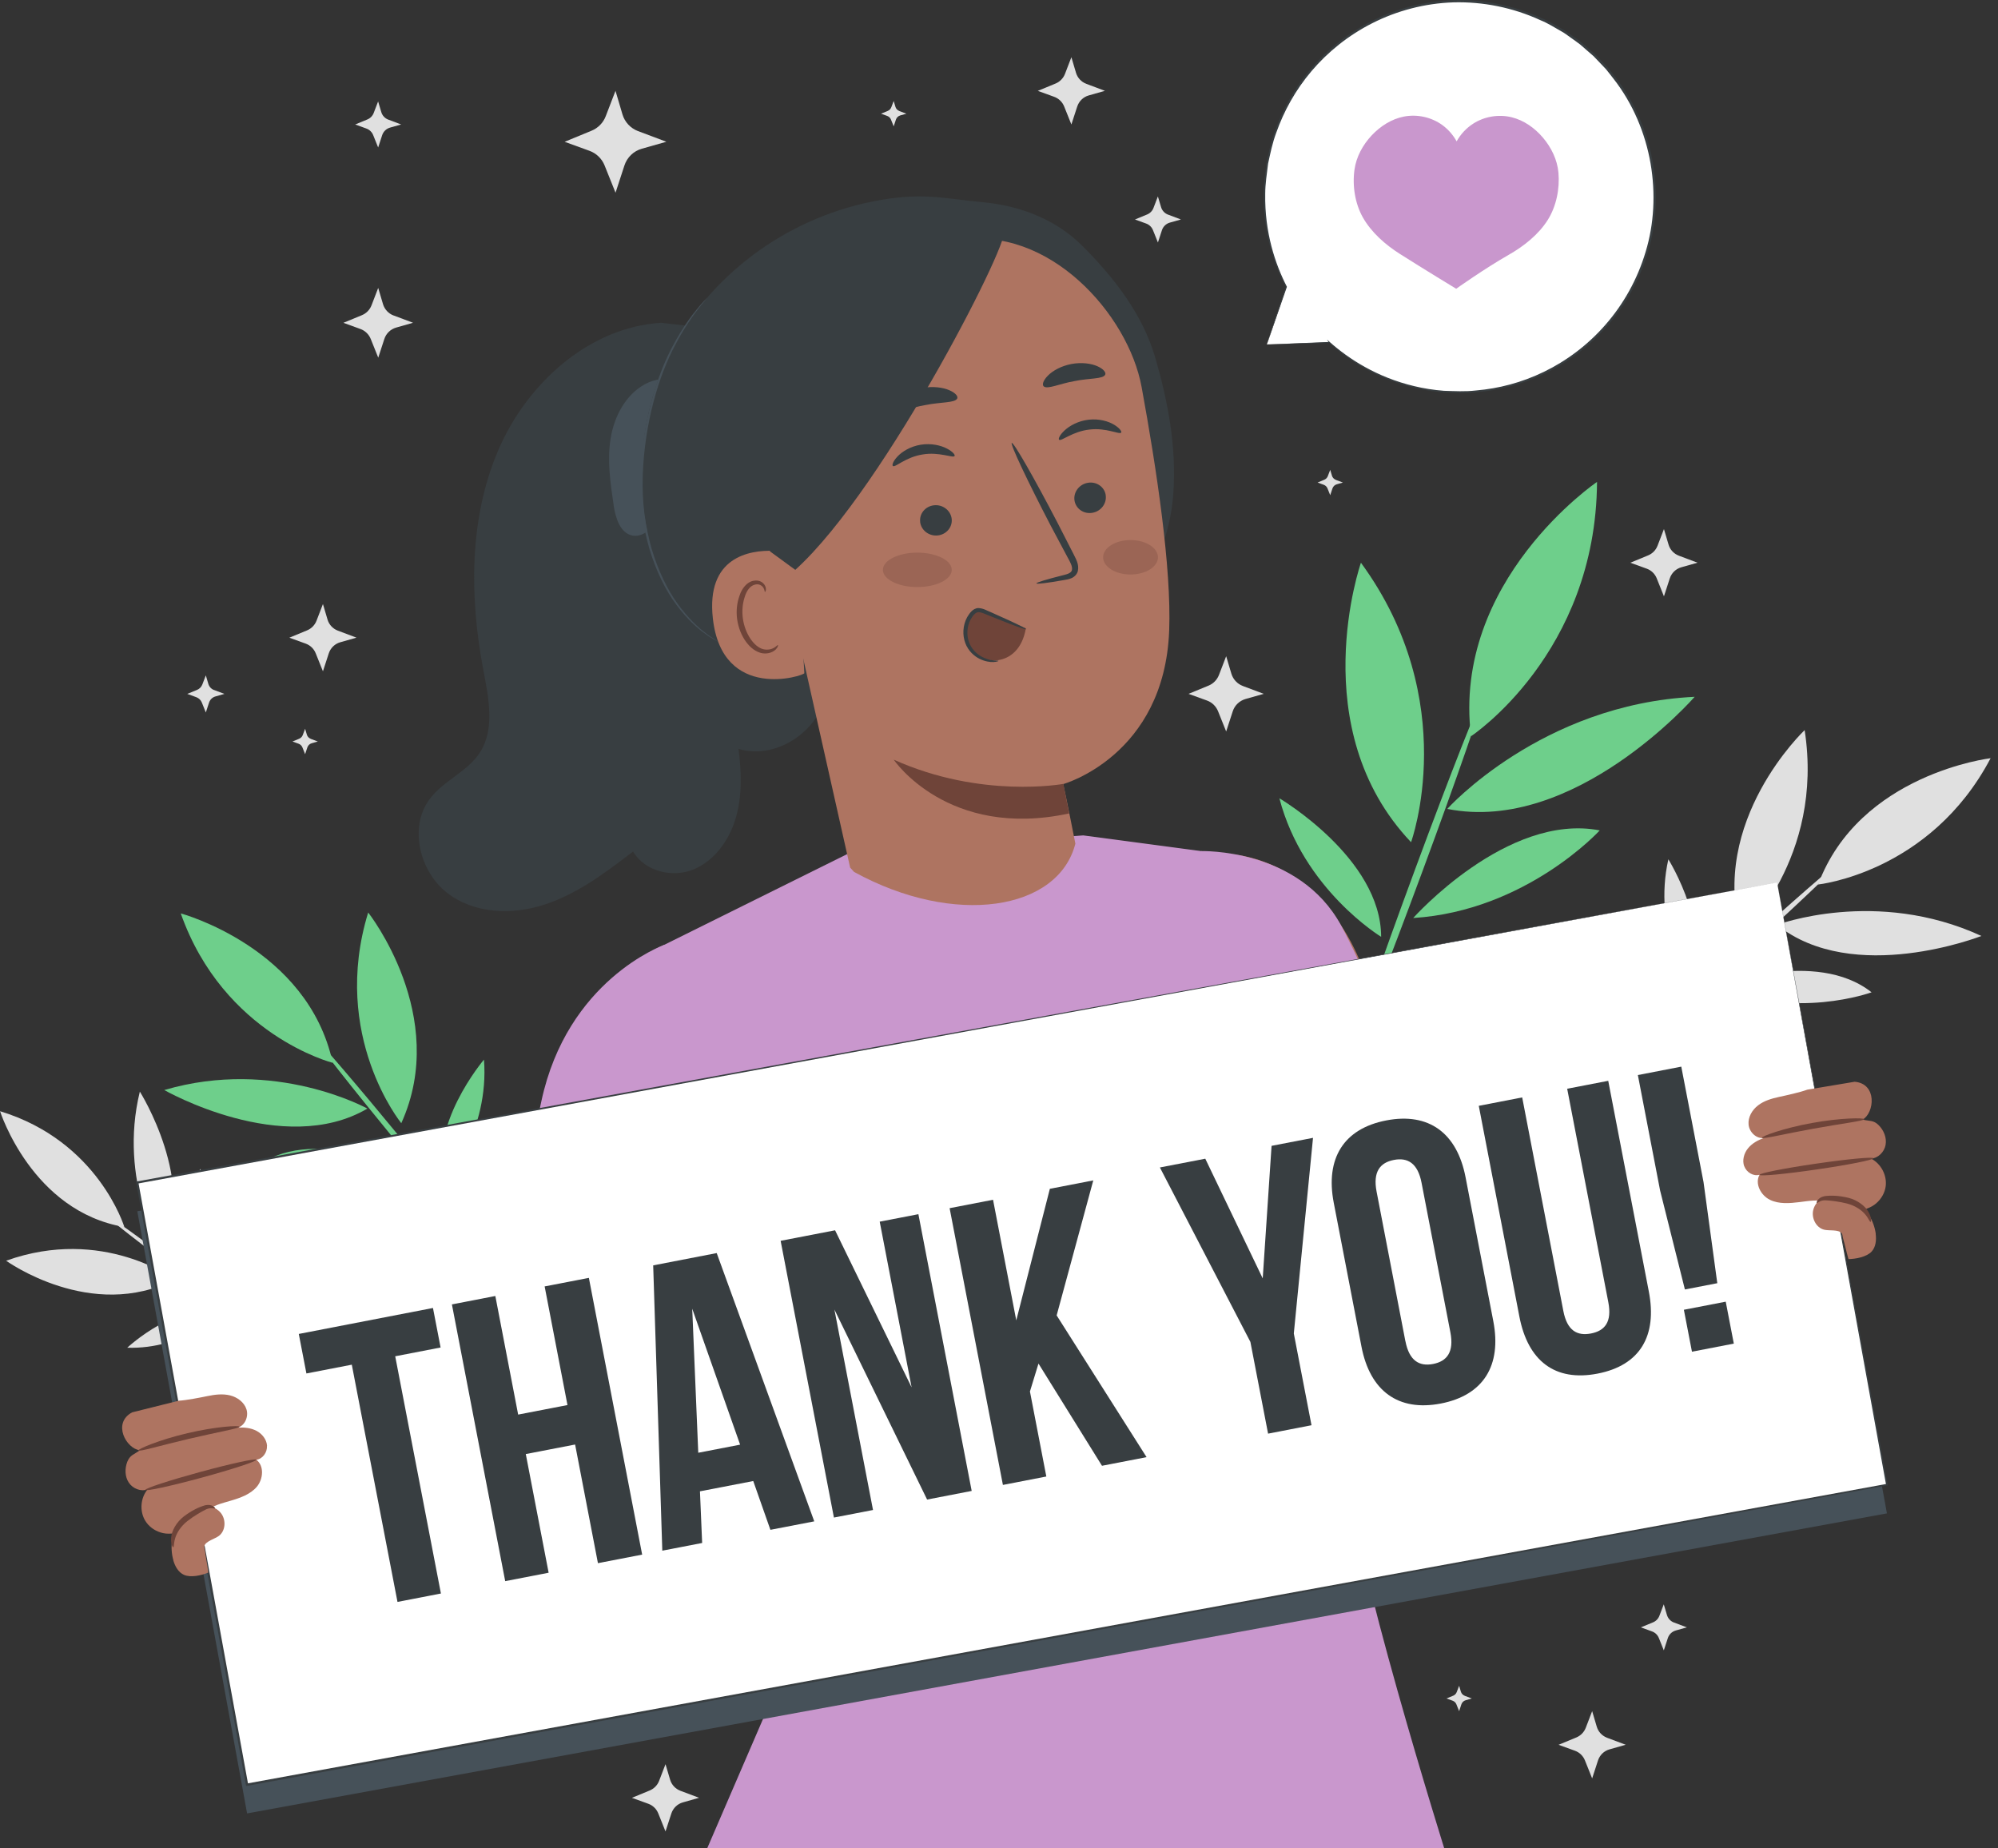 <svg width="240" height="222" viewBox="0 0 240 222" fill="none" xmlns="http://www.w3.org/2000/svg">
<rect x="0" y="0" width="240" height="222" fill="#333333" stroke="none"/>
<g id="Group 2610760">
<g id="Background_Complete">
<path id="Vector" d="M40.572 75.74L42.821 76.584L40.873 77.138C40.224 77.321 39.709 77.82 39.494 78.466L38.791 80.626L37.922 78.46C37.707 77.923 37.272 77.503 36.73 77.305L34.756 76.59L36.891 75.708C37.407 75.493 37.814 75.079 38.018 74.558L38.791 72.548L39.344 74.413C39.526 75.026 39.982 75.515 40.578 75.74H40.572Z" fill="#E0E0E0"/>
<path id="Vector_2" d="M149.284 82.388L151.8 83.334L149.616 83.952C148.887 84.162 148.307 84.715 148.076 85.436L147.288 87.854L146.316 85.43C146.075 84.828 145.592 84.355 144.98 84.135L142.77 83.334L145.163 82.35C145.742 82.114 146.198 81.646 146.424 81.06L147.288 78.814L147.91 80.904C148.114 81.587 148.624 82.141 149.289 82.388H149.284Z" fill="#E0E0E0"/>
<path id="Vector_3" d="M140.319 25.78L141.853 26.361L140.517 26.737C140.072 26.866 139.718 27.204 139.573 27.645L139.09 29.123L138.494 27.64C138.35 27.274 138.049 26.984 137.679 26.85L136.332 26.361L137.792 25.759C138.146 25.613 138.425 25.329 138.559 24.969L139.085 23.593L139.466 24.872C139.589 25.291 139.9 25.624 140.308 25.78H140.319Z" fill="#E0E0E0"/>
<path id="Vector_4" d="M46.653 14.37L48.187 14.95L46.851 15.326C46.406 15.455 46.052 15.794 45.907 16.235L45.424 17.713L44.828 16.229C44.684 15.864 44.383 15.574 44.013 15.439L42.666 14.95L44.126 14.348C44.48 14.203 44.759 13.918 44.893 13.558L45.419 12.182L45.8 13.461C45.923 13.881 46.234 14.214 46.642 14.37H46.653Z" fill="#E0E0E0"/>
<path id="Vector_5" d="M76.642 15.745L80.044 17.025L77.093 17.863C76.106 18.142 75.328 18.895 75.006 19.873L73.938 23.146L72.623 19.868C72.296 19.056 71.641 18.417 70.815 18.116L67.826 17.03L71.062 15.697C71.845 15.374 72.462 14.746 72.763 13.95L73.933 10.908L74.769 13.735C75.043 14.66 75.735 15.401 76.637 15.745H76.642Z" fill="#E0E0E0"/>
<path id="Vector_6" d="M130.477 10.065L132.725 10.909L130.777 11.462C130.128 11.645 129.613 12.145 129.398 12.79L128.695 14.95L127.826 12.784C127.611 12.247 127.177 11.828 126.635 11.629L124.66 10.914L126.796 10.033C127.311 9.818 127.719 9.404 127.923 8.882L128.695 6.872L129.248 8.737C129.43 9.35 129.886 9.839 130.482 10.065H130.477Z" fill="#E0E0E0"/>
<path id="Vector_7" d="M201.654 66.737L203.903 67.581L201.955 68.134C201.306 68.317 200.791 68.817 200.576 69.462L199.873 71.623L199.004 69.456C198.789 68.919 198.354 68.5 197.813 68.301L195.838 67.586L197.973 66.704C198.489 66.49 198.896 66.076 199.1 65.554L199.873 63.544L200.426 65.409C200.608 66.022 201.064 66.511 201.66 66.737H201.654Z" fill="#E0E0E0"/>
<path id="Vector_8" d="M37.327 88.741L38.175 89.058L37.44 89.268C37.193 89.338 37 89.526 36.92 89.768L36.651 90.579L36.324 89.762C36.243 89.558 36.077 89.402 35.873 89.327L35.133 89.058L35.938 88.725C36.131 88.644 36.286 88.489 36.362 88.29L36.651 87.532L36.861 88.236C36.93 88.467 37.102 88.65 37.327 88.736V88.741Z" fill="#E0E0E0"/>
<path id="Vector_9" d="M108.027 13.338L108.874 13.655L108.139 13.864C107.893 13.934 107.699 14.123 107.619 14.364L107.351 15.176L107.023 14.359C106.943 14.155 106.776 13.999 106.573 13.924L105.832 13.655L106.637 13.322C106.83 13.241 106.986 13.085 107.061 12.886L107.351 12.128L107.56 12.832C107.63 13.064 107.801 13.246 108.027 13.332V13.338Z" fill="#E0E0E0"/>
<path id="Vector_10" d="M201.086 194.873L202.621 195.453L201.285 195.829C200.84 195.958 200.485 196.297 200.341 196.738L199.858 198.216L199.262 196.732C199.117 196.367 198.817 196.077 198.446 195.942L197.1 195.453L198.559 194.851C198.913 194.706 199.192 194.421 199.326 194.061L199.852 192.685L200.233 193.964C200.357 194.384 200.668 194.717 201.076 194.873H201.086Z" fill="#E0E0E0"/>
<path id="Vector_11" d="M193.031 208.708L195.28 209.552L193.332 210.106C192.683 210.288 192.167 210.788 191.953 211.433L191.25 213.594L190.381 211.428C190.166 210.89 189.731 210.471 189.189 210.272L187.215 209.557L189.35 208.676C189.866 208.461 190.273 208.047 190.477 207.526L191.25 205.515L191.803 207.381C191.985 207.993 192.441 208.482 193.037 208.708H193.031Z" fill="#E0E0E0"/>
<path id="Vector_12" d="M81.723 215.077L83.971 215.921L82.023 216.475C81.374 216.657 80.859 217.157 80.644 217.802L79.941 219.963L79.072 217.797C78.857 217.259 78.423 216.84 77.881 216.641L75.906 215.926L78.042 215.045C78.557 214.83 78.965 214.416 79.169 213.895L79.941 211.885L80.494 213.75C80.677 214.362 81.132 214.852 81.728 215.077H81.723Z" fill="#E0E0E0"/>
<path id="Vector_13" d="M175.947 203.677L176.794 203.994L176.059 204.204C175.812 204.274 175.619 204.462 175.539 204.704L175.27 205.516L174.943 204.699C174.863 204.494 174.696 204.338 174.492 204.263L173.752 203.994L174.557 203.661C174.75 203.581 174.906 203.425 174.981 203.226L175.27 202.468L175.48 203.172C175.549 203.403 175.721 203.586 175.947 203.672V203.677Z" fill="#E0E0E0"/>
<path id="Vector_14" d="M160.462 57.638L161.31 57.955L160.575 58.164C160.328 58.234 160.135 58.422 160.054 58.664L159.786 59.476L159.459 58.659C159.378 58.455 159.212 58.299 159.008 58.224L158.268 57.955L159.072 57.621C159.266 57.541 159.421 57.385 159.496 57.186L159.786 56.428L159.995 57.132C160.065 57.364 160.237 57.546 160.462 57.632V57.638Z" fill="#E0E0E0"/>
<path id="Vector_15" d="M47.286 37.89L49.615 38.766L47.592 39.341C46.916 39.535 46.38 40.05 46.165 40.717L45.435 42.958L44.534 40.712C44.309 40.153 43.858 39.717 43.294 39.513L41.25 38.771L43.466 37.858C44.003 37.637 44.427 37.202 44.63 36.664L45.43 34.579L46.004 36.519C46.192 37.153 46.664 37.664 47.281 37.895L47.286 37.89Z" fill="#E0E0E0"/>
<path id="Vector_16" d="M25.716 82.872L26.955 83.34L25.877 83.646C25.517 83.748 25.233 84.022 25.115 84.377L24.723 85.57L24.245 84.377C24.127 84.081 23.886 83.85 23.585 83.737L22.496 83.34L23.677 82.856C23.961 82.738 24.186 82.507 24.299 82.222L24.723 81.115L25.029 82.147C25.131 82.485 25.383 82.754 25.71 82.877L25.716 82.872Z" fill="#E0E0E0"/>
<path id="Vector_17" d="M238.007 112.413C225.365 106.587 213.453 111.08 213.453 111.08C222.645 118.449 238.007 112.413 238.007 112.413Z" fill="#E0E0E0"/>
<path id="Vector_18" d="M200.404 103.206C198.515 111.548 202.808 118.589 202.808 118.589C206.081 112.262 200.404 103.206 200.404 103.206Z" fill="#E0E0E0"/>
<path id="Vector_19" d="M206.172 118.422C215.557 122.571 224.813 119.18 224.813 119.18C218.116 113.87 206.172 118.422 206.172 118.422Z" fill="#E0E0E0"/>
<path id="Vector_20" d="M220.928 103.619C220.799 103.479 215.203 108.359 208.426 114.519C201.649 120.684 196.256 125.79 196.385 125.93C196.514 126.069 202.11 121.189 208.887 115.03C215.664 108.87 221.057 103.759 220.928 103.619Z" fill="#E0E0E0"/>
<path id="Vector_21" d="M239.113 91.064C239.113 91.064 223.349 92.918 218.391 106.232C218.391 106.232 231.864 104.835 239.113 91.064Z" fill="#E0E0E0"/>
<path id="Vector_22" d="M216.774 87.689C216.774 87.689 205.222 98.594 209.16 112.241C209.16 112.241 219.146 103.072 216.774 87.689Z" fill="#E0E0E0"/>
<path id="Vector_23" d="M16.798 131.106C14.163 141.856 19.454 150.488 19.454 150.488C23.806 142.2 16.798 131.106 16.798 131.106Z" fill="#E0E0E0"/>
<path id="Vector_24" d="M15.285 161.867C22.062 162.087 26.897 157.675 26.897 157.675C21.477 156.068 15.285 161.867 15.285 161.867Z" fill="#E0E0E0"/>
<path id="Vector_25" d="M26.263 155.073C28.082 147.118 24.047 140.394 24.047 140.394C20.918 146.425 26.263 155.073 26.263 155.073Z" fill="#E0E0E0"/>
<path id="Vector_26" d="M12.521 145.774C12.43 145.897 17.071 149.536 22.888 153.901C28.704 158.27 33.496 161.71 33.582 161.587C33.673 161.463 29.031 157.83 23.215 153.46C17.398 149.095 12.612 145.65 12.521 145.774Z" fill="#E0E0E0"/>
<path id="Vector_27" d="M0.008 133.461C0.008 133.461 3.823 145.495 14.935 147.365C14.935 147.365 11.818 137.051 0.008 133.461Z" fill="#E0E0E0"/>
<path id="Vector_28" d="M0.738 151.418C0.738 151.418 10.966 158.803 20.994 153.67C20.994 153.67 12.355 147.247 0.738 151.418Z" fill="#E0E0E0"/>
</g>
<g id="Plants">
<path id="Vector_29" d="M203.565 83.69C185.128 84.571 173.844 97.154 173.844 97.154C189.163 100.196 203.565 83.69 203.565 83.69Z" fill="#6ECF8B"/>
<path id="Vector_30" d="M153.68 95.879C156.55 106.855 165.903 112.515 165.903 112.515C165.898 103.06 153.68 95.879 153.68 95.879Z" fill="#6ECF8B"/>
<path id="Vector_31" d="M169.754 110.257C183.335 109.397 192.161 99.734 192.161 99.734C181.038 97.578 169.754 110.257 169.754 110.257Z" fill="#6ECF8B"/>
<path id="Vector_32" d="M178.093 83.796C177.857 83.71 174.246 92.88 170.028 104.285C165.811 115.691 162.581 125.005 162.817 125.091C163.053 125.177 166.664 116.008 170.882 104.602C175.099 93.202 178.329 83.882 178.088 83.796H178.093Z" fill="#6ECF8B"/>
<path id="Vector_33" d="M191.835 57.879C191.835 57.879 174.407 69.72 176.698 88.425C176.698 88.425 191.706 78.53 191.835 57.879Z" fill="#6ECF8B"/>
<path id="Vector_34" d="M163.476 67.586C163.476 67.586 156.528 87.5 169.497 101.152C169.497 101.152 175.657 84.243 163.476 67.586Z" fill="#6ECF8B"/>
<path id="Vector_35" d="M19.732 130.919C33.034 126.995 44.136 133.144 44.136 133.144C34.011 139.083 19.732 130.919 19.732 130.919Z" fill="#6ECF8B"/>
<path id="Vector_36" d="M58.135 127.263C58.795 135.761 53.552 142.087 53.552 142.087C51.234 135.374 58.135 127.263 58.135 127.263Z" fill="#6ECF8B"/>
<path id="Vector_37" d="M50.264 141.431C40.412 144.167 31.773 139.485 31.773 139.485C39.141 135.212 50.264 141.431 50.264 141.431Z" fill="#6ECF8B"/>
<path id="Vector_38" d="M37.841 124.71C37.986 124.592 42.805 130.209 48.605 137.26C54.406 144.318 58.983 150.128 58.838 150.251C58.693 150.37 53.874 144.753 48.074 137.696C42.279 130.644 37.696 124.828 37.841 124.705V124.71Z" fill="#6ECF8B"/>
<path id="Vector_39" d="M21.713 109.704C21.713 109.704 36.989 113.81 39.967 127.65C39.967 127.65 26.88 124.329 21.713 109.704Z" fill="#6ECF8B"/>
<path id="Vector_40" d="M44.227 109.596C44.227 109.596 54.052 122.018 48.203 134.901C48.203 134.901 39.672 124.42 44.227 109.596Z" fill="#6ECF8B"/>
</g>
<g id="Speech_Bubble">
<path id="Vector_41" d="M152.173 41.374L154.523 34.451C152.586 30.726 151.62 26.431 151.942 21.933C152.87 8.996 164.095 -0.738 177.011 0.192C189.926 1.121 199.644 12.366 198.716 25.303C197.787 38.24 186.562 47.974 173.647 47.044C168.254 46.657 163.419 44.464 159.685 41.105V41.116L152.173 41.368V41.374Z" fill="white"/>
<path id="Vector_42" d="M152.172 41.373C152.172 41.373 152.327 41.373 152.644 41.368C152.971 41.357 153.449 41.347 154.071 41.336C155.354 41.304 157.237 41.25 159.689 41.185H159.797L159.738 41.094V41.083L159.641 41.158C161.879 43.179 165.259 45.448 169.836 46.555C170.974 46.834 172.181 47.028 173.436 47.13C174.697 47.168 176.007 47.259 177.348 47.103C180.031 46.883 182.853 46.179 185.563 44.867C188.273 43.561 190.865 41.653 193.027 39.181C195.195 36.719 196.928 33.688 197.937 30.312C198.967 26.942 199.171 23.223 198.543 19.562C197.91 15.908 196.413 12.296 194.025 9.248C193.725 8.866 193.429 8.479 193.124 8.109C192.791 7.759 192.458 7.41 192.126 7.06L191.627 6.539L191.085 6.066C190.725 5.754 190.36 5.437 190.001 5.126C189.63 4.825 189.228 4.567 188.847 4.287C188.455 4.018 188.09 3.717 187.667 3.497C186.846 3.035 186.051 2.524 185.182 2.18C181.791 0.621 178.126 -0.088 174.595 0.009C171.059 0.132 167.679 1.051 164.738 2.546C161.793 4.034 159.292 6.082 157.35 8.393C155.397 10.705 154.007 13.274 153.116 15.822C152.639 17.09 152.386 18.38 152.118 19.616C151.973 20.874 151.78 22.083 151.785 23.26C151.721 27.979 153.068 31.828 154.463 34.478V34.429C153.706 36.687 153.132 38.428 152.741 39.611C152.553 40.186 152.408 40.626 152.306 40.933C152.209 41.228 152.166 41.373 152.166 41.373C152.166 41.373 152.225 41.218 152.333 40.917C152.44 40.61 152.596 40.169 152.8 39.589C153.207 38.423 153.803 36.703 154.576 34.472L154.586 34.451L154.576 34.429C153.207 31.779 151.898 27.953 151.979 23.271C151.979 22.105 152.172 20.906 152.322 19.659C152.59 18.434 152.842 17.154 153.32 15.897C154.211 13.371 155.595 10.834 157.532 8.549C159.464 6.27 161.943 4.249 164.857 2.777C167.765 1.304 171.108 0.396 174.601 0.283C178.094 0.191 181.716 0.89 185.064 2.438C185.923 2.782 186.706 3.287 187.516 3.744C187.929 3.959 188.294 4.26 188.681 4.524C189.056 4.803 189.453 5.056 189.818 5.351C190.172 5.658 190.532 5.969 190.886 6.281L191.423 6.749L191.916 7.265C192.244 7.609 192.571 7.953 192.904 8.302C193.209 8.673 193.499 9.055 193.794 9.431C196.155 12.441 197.636 16.01 198.264 19.622C198.886 23.233 198.688 26.915 197.674 30.242C196.681 33.58 194.975 36.579 192.834 39.019C190.698 41.465 188.133 43.362 185.456 44.657C182.773 45.964 179.983 46.668 177.327 46.893C175.996 47.055 174.697 46.969 173.453 46.936C172.208 46.84 171.011 46.652 169.879 46.377C165.334 45.297 161.959 43.061 159.721 41.072L159.394 40.782L159.63 41.153V41.164L159.684 41.072C157.253 41.169 155.381 41.245 154.109 41.298C153.476 41.325 152.998 41.347 152.665 41.363C152.338 41.379 152.166 41.39 152.166 41.39L152.172 41.373Z" fill="#383E41"/>
<path id="Vector_43" d="M187.2 20.734C187.06 19.181 186.347 17.719 185.338 16.531C184.351 15.37 183.047 14.44 181.566 14.08C179.994 13.698 178.266 13.994 176.914 14.881C176.109 15.408 175.438 16.139 174.971 16.977C174.547 16.209 173.962 15.537 173.254 15.021C171.945 14.069 170.233 13.693 168.645 13.999C167.148 14.29 165.806 15.155 164.76 16.268C163.698 17.402 162.914 18.837 162.7 20.379C162.431 22.309 162.759 24.443 163.719 26.136C164.739 27.926 166.413 29.393 168.151 30.495C171.07 32.349 174.918 34.682 174.918 34.682C174.918 34.682 178.271 32.29 181.276 30.576C183.063 29.554 184.807 28.168 185.907 26.431C186.948 24.781 187.372 22.674 187.2 20.729V20.734Z" fill="#C997CD"/>
</g>
<g id="Character">
<path id="Vector_44" d="M146.988 102.555C146.988 102.555 158.229 102.13 163.74 116.363C169.256 130.595 174.767 160.34 174.767 160.34L209.403 139.066L220.66 152.213C220.66 152.213 169.256 190.928 164.378 193.056C159.501 195.179 153.985 190.084 151.651 187.106C149.317 184.134 146.982 102.555 146.982 102.555H146.988Z" fill="#AE7461"/>
<path id="Vector_45" d="M29.633 173.674L57.825 180.377C57.825 180.377 63.974 131.982 68.444 124.425C74.373 114.406 83.5 112.106 83.5 112.106L91.345 136.534C91.345 136.534 82.647 203.876 77.56 207.703C72.474 211.529 25.834 189.315 25.834 189.315L29.628 173.68L29.633 173.674Z" fill="#AE7461"/>
<path id="Vector_46" d="M173.752 222.859C173.752 222.859 161.953 185.332 161.953 176.544C161.953 173.782 164.507 158.662 164.507 146.94C164.507 137.604 159.603 125.354 156.866 119.05C155.97 116.986 146.966 102.581 146.966 102.581L130.118 100.335L102.055 102.436L78.74 113.997L86.885 166.042L94.8 199.167L84.573 222.859H173.752Z" fill="#C997CD"/>
<path id="Vector_47" d="M131.545 182.689C138.413 175.938 145.732 169.644 153.432 163.866L131.545 182.689Z" fill="#383E41"/>
<path id="Vector_48" d="M58.592 161.495L89.284 167.472C89.284 167.472 79.985 113.38 79.776 113.482C79.567 113.584 68.148 117.712 65.031 132.256C61.881 146.945 58.597 161.495 58.597 161.495H58.592Z" fill="#C997CD"/>
<path id="Vector_49" d="M144.289 102.222C144.289 102.222 156.019 101.83 161.089 111.139C166.16 120.448 175.341 146.118 175.341 146.118L159.995 152.16L144.289 102.222Z" fill="#C997CD"/>
<path id="Vector_50" d="M155.82 125.231C155.82 125.231 155.901 125.29 156.04 125.424C156.196 125.58 156.389 125.774 156.631 126.01C156.888 126.263 157.194 126.585 157.521 126.978C157.849 127.37 158.246 127.8 158.621 128.327C158.814 128.585 159.018 128.859 159.228 129.138C159.437 129.423 159.625 129.735 159.839 130.052C160.274 130.676 160.66 131.39 161.09 132.132C161.894 133.642 162.662 135.362 163.284 137.238C163.885 139.119 164.277 140.968 164.518 142.661C164.609 143.511 164.717 144.317 164.733 145.08C164.749 145.462 164.781 145.827 164.776 146.182C164.776 146.537 164.765 146.87 164.765 147.198C164.77 147.843 164.706 148.429 164.669 148.939C164.636 149.45 164.577 149.891 164.524 150.245C164.47 150.579 164.427 150.847 164.395 151.068C164.363 151.256 164.341 151.353 164.33 151.353C164.32 151.353 164.325 151.25 164.341 151.062C164.363 150.842 164.389 150.568 164.416 150.235C164.459 149.88 164.502 149.439 164.518 148.929C164.54 148.418 164.593 147.837 164.572 147.198C164.572 146.875 164.572 146.542 164.567 146.187C164.567 145.838 164.524 145.473 164.508 145.096C164.481 144.344 164.368 143.543 164.266 142.699C164.014 141.022 163.622 139.195 163.021 137.33C162.404 135.47 161.648 133.761 160.864 132.256C160.451 131.514 160.07 130.805 159.646 130.176C159.442 129.859 159.254 129.547 159.051 129.257C158.847 128.972 158.648 128.698 158.46 128.44C158.101 127.908 157.714 127.472 157.398 127.069C157.087 126.666 156.792 126.338 156.55 126.075C156.33 125.822 156.148 125.618 156.003 125.451C155.879 125.306 155.82 125.225 155.826 125.22L155.82 125.231Z" fill="#383E41"/>
<path id="Vector_51" d="M80.644 141.496C80.644 141.496 80.698 141.588 80.768 141.765C80.848 141.975 80.95 142.238 81.074 142.56C81.337 143.254 81.696 144.259 82.125 145.506C82.984 148.005 84.1 151.483 85.184 155.363C86.268 159.249 87.126 162.802 87.69 165.382C87.974 166.672 88.189 167.72 88.323 168.446C88.382 168.784 88.436 169.058 88.473 169.284C88.505 169.478 88.516 169.58 88.505 169.58C88.495 169.58 88.468 169.483 88.414 169.295C88.36 169.075 88.296 168.8 88.21 168.467C88.033 167.709 87.786 166.677 87.491 165.425C86.879 162.856 85.994 159.319 84.91 155.439C83.821 151.558 82.742 148.08 81.932 145.565C81.535 144.34 81.208 143.329 80.966 142.593C80.864 142.265 80.779 141.996 80.709 141.781C80.655 141.593 80.628 141.496 80.639 141.491L80.644 141.496Z" fill="#383E41"/>
<path id="Vector_52" d="M94.853 70.323C89.927 61.277 88.87 50.076 92.009 40.218L79.426 38.767C70.798 39.288 63.28 45.996 59.809 54.171C56.337 62.346 56.396 71.72 58.059 80.481C58.687 83.787 59.465 87.484 57.689 90.312C56.187 92.703 53.246 93.741 51.578 96.014C49.099 99.39 50.424 104.689 53.703 107.232C56.981 109.774 61.558 109.919 65.459 108.629C69.365 107.339 72.751 104.802 76.04 102.271C77.468 104.657 80.714 105.453 83.247 104.442C85.779 103.437 87.577 100.959 88.371 98.277C89.165 95.595 89.069 92.72 88.709 89.941C93.501 91.397 99.081 87.372 99.419 82.228C99.704 77.896 96.903 74.106 94.847 70.323H94.853Z" fill="#383E41"/>
<path id="Vector_53" d="M73.712 60.658C73.315 58.008 72.923 55.31 73.347 52.665C73.771 50.021 75.15 47.392 77.506 46.124C78.617 45.527 80.033 45.28 81.106 45.941C82.179 46.602 82.485 48.398 81.444 49.112L81.38 49.456C80.763 53.144 80.076 56.815 79.319 60.469C79.126 61.389 78.922 62.335 78.397 63.114C77.871 63.893 76.948 64.479 76.019 64.329C74.49 64.076 73.932 62.189 73.701 60.652L73.712 60.658Z" fill="#465159"/>
<path id="Vector_54" d="M80.644 42.024C85.243 33.306 94.021 26.389 104.753 24.212C110.725 22.997 113.435 23.868 117.964 24.276C122.487 24.685 126.796 26.319 130.015 29.533C133.841 33.349 137.264 37.767 138.772 42.959C140.317 48.291 141.321 53.655 140.945 59.197C140.473 66.141 137.13 70.726 134.705 75.719L126.592 80.304C118.988 81.911 111.272 83.523 103.513 83.088C95.754 82.652 87.808 79.906 82.667 74.063C75.531 65.947 75.606 51.586 80.655 42.024H80.644Z" fill="#383E41"/>
<path id="Vector_55" d="M92.96 39.767L110.141 29.168L115.067 28.883C125.927 27.012 135.516 37.692 137.131 46.485C138.923 56.257 140.732 68.259 140.442 75.741C139.862 90.79 127.714 94.171 127.714 94.171C127.714 94.171 128.224 96.471 129.174 101.325C127.129 109.344 114.686 111.36 102.592 104.722L102.119 104.2L88.957 45.588C88.581 42.895 90.325 40.369 92.971 39.761L92.96 39.767Z" fill="#AE7461"/>
<path id="Vector_56" d="M132.815 59.459C132.971 60.454 132.257 61.411 131.222 61.588C130.186 61.771 129.226 61.11 129.07 60.115C128.915 59.121 129.628 58.164 130.664 57.987C131.699 57.804 132.665 58.465 132.821 59.459H132.815Z" fill="#383E41"/>
<path id="Vector_57" d="M134.673 51.956C134.469 52.23 132.907 51.343 130.874 51.591C128.84 51.811 127.472 53.036 127.22 52.816C127.096 52.719 127.284 52.246 127.88 51.693C128.464 51.145 129.5 50.553 130.766 50.408C132.033 50.263 133.16 50.602 133.825 51.01C134.506 51.419 134.775 51.838 134.673 51.962V51.956Z" fill="#383E41"/>
<path id="Vector_58" d="M124.495 70.07C124.473 69.957 125.713 69.587 127.73 69.076C128.245 68.958 128.723 68.796 128.766 68.431C128.841 68.039 128.557 67.507 128.235 66.931C127.596 65.728 126.925 64.47 126.222 63.153C123.416 57.767 121.318 53.312 121.533 53.199C121.753 53.086 124.205 57.364 127.011 62.75C127.693 64.083 128.342 65.346 128.959 66.561C129.227 67.13 129.646 67.759 129.474 68.571C129.383 68.979 129.034 69.302 128.712 69.436C128.39 69.576 128.1 69.619 127.843 69.662C125.793 70.022 124.516 70.183 124.495 70.065V70.07Z" fill="#383E41"/>
<path id="Vector_59" d="M127.729 94.149C127.729 94.149 117.883 95.977 107.35 91.236C107.35 91.236 113.831 100.846 128.426 97.697L127.729 94.149Z" fill="#6F4439"/>
<path id="Vector_60" d="M132.753 45.007C132.468 45.544 130.875 45.399 129.072 45.77C127.258 46.081 125.82 46.802 125.364 46.399C125.16 46.2 125.3 45.694 125.874 45.114C126.437 44.539 127.457 43.953 128.701 43.717C129.946 43.485 131.105 43.663 131.83 43.991C132.565 44.319 132.876 44.743 132.758 45.001L132.753 45.007Z" fill="#383E41"/>
<path id="Vector_61" d="M110.527 62.695C110.651 63.695 111.595 64.42 112.642 64.308C113.683 64.2 114.434 63.302 114.316 62.303C114.192 61.303 113.248 60.577 112.207 60.685C111.161 60.792 110.409 61.69 110.533 62.69L110.527 62.695Z" fill="#383E41"/>
<path id="Vector_62" d="M107.259 55.972C107.533 56.181 108.788 54.897 110.816 54.585C112.834 54.241 114.487 55.053 114.664 54.768C114.755 54.639 114.449 54.236 113.725 53.865C113.016 53.494 111.857 53.209 110.596 53.413C109.336 53.617 108.348 54.252 107.812 54.821C107.264 55.397 107.125 55.875 107.254 55.966L107.259 55.972Z" fill="#383E41"/>
<path id="Vector_63" d="M107.341 49.291C107.813 49.688 109.299 48.963 111.172 48.646C113.034 48.269 114.686 48.409 114.981 47.866C115.105 47.608 114.783 47.184 114.021 46.861C113.27 46.533 112.068 46.361 110.78 46.598C109.498 46.84 108.441 47.431 107.866 48.006C107.276 48.587 107.131 49.092 107.346 49.291H107.341Z" fill="#383E41"/>
<path id="Vector_64" d="M95.76 69.736C95.626 68.634 94.048 66.194 92.943 66.157C89.991 66.049 84.803 66.909 85.629 74.283C86.761 84.361 96.634 81.142 96.618 80.851C96.608 80.626 96.221 73.536 95.76 69.742V69.736Z" fill="#AE7461"/>
<path id="Vector_65" d="M93.431 77.481C93.383 77.454 93.271 77.626 92.992 77.793C92.718 77.959 92.23 78.104 91.682 77.97C90.577 77.701 89.488 76.11 89.236 74.299C89.107 73.385 89.198 72.487 89.445 71.73C89.67 70.956 90.089 70.391 90.615 70.235C91.135 70.053 91.548 70.332 91.704 70.601C91.87 70.87 91.827 71.079 91.886 71.09C91.918 71.112 92.085 70.897 91.956 70.488C91.891 70.294 91.747 70.069 91.489 69.902C91.226 69.736 90.861 69.671 90.491 69.757C89.718 69.897 89.101 70.692 88.838 71.525C88.527 72.369 88.404 73.374 88.549 74.401C88.844 76.427 90.094 78.206 91.596 78.464C92.326 78.566 92.89 78.287 93.169 78.018C93.453 77.733 93.48 77.502 93.442 77.486L93.431 77.481Z" fill="#6F4439"/>
<path id="Vector_66" d="M92.541 66.259L95.53 68.442C106.552 58.477 122.236 27.163 120.449 27.851C120.449 27.851 112.427 26.082 104.55 28.899C96.673 31.71 81.981 38.493 83.897 48.044C85.813 57.595 92.541 66.259 92.541 66.259Z" fill="#383E41"/>
<path id="Vector_67" d="M118.269 73.364C117.974 73.246 117.657 73.127 117.351 73.197C117.067 73.262 116.842 73.477 116.665 73.708C115.817 74.794 115.709 76.406 116.402 77.599C117.094 78.793 118.548 79.486 119.911 79.282C121.274 79.078 122.776 78.056 123.227 75.466C121.676 74.847 119.82 73.982 118.269 73.364Z" fill="#6F4439"/>
<path id="Vector_68" d="M119.923 79.379C119.934 79.282 119 79.491 117.825 78.814C117.256 78.481 116.661 77.9 116.382 77.078C116.097 76.266 116.135 75.234 116.612 74.364C116.854 73.945 117.181 73.515 117.541 73.525C117.916 73.52 118.394 73.783 118.818 73.939C119.628 74.262 120.39 74.568 121.098 74.847C122.402 75.353 123.223 75.632 123.245 75.568C123.271 75.503 122.499 75.106 121.227 74.52C120.535 74.208 119.784 73.869 118.984 73.509C118.55 73.348 118.169 73.063 117.525 73.031C117.192 73.031 116.886 73.219 116.688 73.429C116.478 73.638 116.328 73.869 116.178 74.122C115.625 75.138 115.604 76.315 115.952 77.234C116.301 78.175 117.01 78.803 117.659 79.126C119.011 79.787 119.966 79.411 119.929 79.384L119.923 79.379Z" fill="#383E41"/>
<g id="Group" opacity="0.3">
<path id="Vector_69" d="M110.19 70.511C112.475 70.511 114.327 69.584 114.327 68.441C114.327 67.299 112.475 66.372 110.19 66.372C107.905 66.372 106.053 67.299 106.053 68.441C106.053 69.584 107.905 70.511 110.19 70.511Z" fill="#6F4439"/>
</g>
<g id="Group_2" opacity="0.3">
<path id="Vector_70" d="M139.095 66.931C139.095 68.076 137.619 69 135.8 69C133.981 69 132.506 68.07 132.506 66.931C132.506 65.791 133.981 64.862 135.8 64.862C137.619 64.862 139.095 65.791 139.095 66.931Z" fill="#6F4439"/>
</g>
<path id="Vector_71" d="M86.301 77.095C86.301 77.095 86.156 77.025 85.888 76.869C85.748 76.788 85.587 76.692 85.394 76.579C85.297 76.52 85.19 76.455 85.083 76.391C84.975 76.31 84.868 76.23 84.75 76.144C83.779 75.488 82.502 74.322 81.246 72.634C79.98 70.951 78.853 68.672 78.032 66.012C77.651 64.674 77.324 63.249 77.131 61.744C76.943 60.239 76.862 58.67 76.921 57.068C77.152 50.645 78.918 44.959 80.957 41.288C81.954 39.439 82.947 38.052 83.698 37.149C84.058 36.687 84.385 36.364 84.584 36.133C84.793 35.907 84.906 35.789 84.911 35.795C84.916 35.8 84.82 35.929 84.627 36.171C84.439 36.418 84.128 36.746 83.784 37.219C83.065 38.138 82.105 39.535 81.133 41.384C79.154 45.056 77.436 50.699 77.206 57.084C77.152 58.675 77.227 60.229 77.41 61.718C77.597 63.206 77.914 64.62 78.284 65.948C79.078 68.581 80.178 70.844 81.407 72.526C82.631 74.214 83.87 75.386 84.814 76.063C84.927 76.154 85.034 76.24 85.136 76.321C85.244 76.391 85.346 76.455 85.442 76.52C85.625 76.638 85.78 76.746 85.92 76.832C86.177 77.004 86.306 77.095 86.306 77.106L86.301 77.095Z" fill="#465159"/>
<path id="Vector_72" d="M213.472 109.442L16.494 145.477L29.68 217.798L226.658 181.763L213.472 109.442Z" fill="#465159"/>
<path id="Vector_73" d="M213.47 105.995L16.492 142.03L29.678 214.351L226.656 178.315L213.47 105.995Z" fill="white"/>
<path id="Vector_74" d="M213.47 106.001C213.604 106.721 218.471 133.235 226.745 178.303L226.761 178.394L226.67 178.41C178.098 187.306 107.785 200.184 29.712 214.481H29.702L29.562 214.508L29.535 214.368C24.937 189.139 20.489 164.721 16.357 142.05L16.33 141.915L16.464 141.894C130.3 121.152 212.203 106.226 213.464 105.995C212.203 106.226 130.316 121.26 16.512 142.157L16.62 142.001C20.757 164.678 25.21 189.09 29.809 214.32L29.648 214.207H29.659C107.737 199.942 178.055 187.096 226.632 178.222L226.557 178.335C218.396 133.246 213.598 106.721 213.464 106.001H213.47Z" fill="#383E41"/>
<path id="Vector_75" d="M35.889 160.212L52.008 157.094L52.925 161.84L47.473 162.894L52.963 191.386L47.747 192.396L42.258 163.904L36.806 164.958L35.889 160.206V160.212Z" fill="#383E41"/>
<path id="Vector_76" d="M65.9 188.892L60.685 189.902L54.283 156.664L59.499 155.654L62.241 169.897L68.165 168.752L65.423 154.504L70.735 153.477L77.136 186.715L71.824 187.742L69.082 173.493L63.158 174.638L65.9 188.881V188.892Z" fill="#383E41"/>
<path id="Vector_77" d="M97.805 182.721L92.541 183.737L90.48 177.878L84.079 179.114L84.342 185.317L79.556 186.242L78.461 151.977L86.091 150.499L97.805 182.71V182.721ZM83.875 174.481L88.903 173.509L83.151 157.185L83.875 174.481Z" fill="#383E41"/>
<path id="Vector_78" d="M100.23 157.282L104.866 181.356L100.171 182.264L93.769 149.026L100.31 147.763L109.502 166.623L105.671 146.726L110.318 145.828L116.719 179.066L111.364 180.103L100.23 157.282Z" fill="#383E41"/>
<path id="Vector_79" d="M124.741 163.774L123.716 167.123L125.685 177.335L120.47 178.345L114.068 145.107L119.284 144.097L122.074 158.582L126.109 142.78L131.325 141.77L126.925 157.985L137.726 175.008L132.371 176.045L124.746 163.774H124.741Z" fill="#383E41"/>
<path id="Vector_80" d="M150.197 161.168L139.326 140.217L144.778 139.164L151.678 153.541L152.741 137.621L157.72 136.659L155.413 160.158L157.538 171.176L152.322 172.187L150.197 161.168Z" fill="#383E41"/>
<path id="Vector_81" d="M160.21 144.457C159.185 139.136 161.395 135.556 166.514 134.568C171.633 133.579 175.019 136.078 176.044 141.394L179.376 158.679C180.401 164 178.19 167.58 173.071 168.569C167.952 169.558 164.567 167.058 163.542 161.743L160.21 144.457ZM168.816 161.066C169.272 163.441 170.491 164.14 172.149 163.817C173.807 163.495 174.676 162.393 174.22 160.017L170.759 142.065C170.303 139.69 169.085 138.991 167.427 139.314C165.769 139.636 164.899 140.738 165.355 143.114L168.811 161.066H168.816Z" fill="#383E41"/>
<path id="Vector_82" d="M182.846 131.804L187.788 157.448C188.244 159.823 189.452 160.474 191.11 160.157C192.768 159.834 193.648 158.781 193.192 156.405L188.25 130.762L193.181 129.81L198.058 155.12C199.083 160.436 197.012 163.989 191.893 164.978C186.774 165.967 183.533 163.441 182.508 158.125L177.631 132.815L182.846 131.804Z" fill="#383E41"/>
<path id="Vector_83" d="M202.39 154.869L199.412 142.985L196.74 129.118L201.956 128.108L204.628 141.975L206.281 154.117L202.396 154.869H202.39ZM207.295 156.336L208.266 161.373L203.238 162.345L202.267 157.309L207.295 156.336Z" fill="#383E41"/>
<path id="Vector_84" d="M32.079 173.649C32.031 172.88 31.483 172.197 30.796 171.843C30.11 171.488 29.315 171.413 28.543 171.466C29.417 171.235 29.879 170.144 29.61 169.279C29.342 168.413 28.511 167.811 27.631 167.591C26.75 167.376 25.822 167.489 24.937 167.672C24.052 167.854 22.383 168.182 21.476 168.231L15.874 169.628C13.454 170.923 15.171 174.009 16.802 174.181C16.105 174.697 15.617 174.745 15.294 175.557C14.978 176.368 14.989 177.336 15.466 178.061C15.944 178.787 16.926 179.19 17.736 178.873C16.872 179.899 16.749 181.48 17.436 182.63C17.849 183.323 18.541 183.828 19.308 184.06C19.695 184.178 20.092 184.221 20.494 184.194C20.639 184.183 20.811 184.194 20.945 184.129C21.009 184.097 21.063 184.054 21.111 184C21.336 183.764 21.519 183.495 21.76 183.275C21.852 183.189 21.948 183.108 22.045 183.033C22.49 182.684 22.989 182.41 23.515 182.195C23.756 182.098 24.041 182.044 24.261 181.91C24.411 181.818 24.508 181.668 24.636 181.555C25.474 180.835 26.649 180.555 27.679 180.249C28.843 179.91 30.056 179.491 30.845 178.572C31.628 177.647 31.757 176.056 30.791 175.32C31.558 175.229 32.116 174.422 32.068 173.654L32.079 173.649Z" fill="#AE7461"/>
<path id="Vector_85" d="M20.816 187.403C21.025 188.123 21.422 188.848 22.109 189.149C22.919 189.504 24.202 189.214 25.023 188.87C24.889 187.822 24.755 187.301 24.62 186.252C24.594 186.032 24.481 185.876 24.551 185.661C24.722 185.102 25.833 184.817 26.3 184.463C27.11 183.845 27.169 182.528 26.541 181.732C25.908 180.937 24.755 180.668 23.778 180.937C22.796 181.205 21.997 181.942 21.46 182.807C20.623 184.156 20.387 185.865 20.827 187.397L20.816 187.403Z" fill="#AE7461"/>
<path id="Vector_86" d="M17.458 178.947C17.409 178.759 20.35 177.797 24.036 176.792C27.722 175.787 30.749 175.131 30.797 175.319C30.845 175.507 27.905 176.469 24.218 177.474C20.538 178.474 17.506 179.135 17.458 178.947Z" fill="#6F4439"/>
<path id="Vector_87" d="M16.603 174.213C16.538 174.041 19.141 172.918 22.532 172.128C25.923 171.327 28.751 171.171 28.767 171.354C28.788 171.553 26.036 172.02 22.693 172.81C19.35 173.59 16.672 174.401 16.603 174.208V174.213Z" fill="#6F4439"/>
<path id="Vector_88" d="M20.816 185.828C20.741 185.86 20.478 185.414 20.564 184.629C20.634 183.861 21.17 182.829 22.088 182.125C23.016 181.421 23.88 181.007 24.647 180.786C25.49 180.598 25.919 181.114 25.817 181.163C25.758 181.238 25.372 181.012 24.787 181.265C24.223 181.539 23.322 182.055 22.528 182.673C21.712 183.307 21.235 184.097 21.047 184.732C20.854 185.36 20.918 185.801 20.811 185.828H20.816Z" fill="#6F4439"/>
<path id="Vector_89" d="M209.516 140.082C209.253 139.356 209.484 138.512 209.972 137.916C210.461 137.314 211.164 136.932 211.888 136.669C210.992 136.809 210.139 135.992 210.042 135.089C209.945 134.186 210.466 133.299 211.19 132.751C211.909 132.202 212.805 131.939 213.691 131.746C214.576 131.557 216.234 131.192 217.087 130.875L222.78 129.923C225.512 130.149 225.168 133.664 223.736 134.471C224.583 134.664 225.05 134.519 225.662 135.132C226.279 135.744 226.649 136.642 226.499 137.497C226.349 138.351 225.608 139.114 224.739 139.147C225.936 139.743 226.681 141.146 226.51 142.474C226.402 143.275 225.973 144.011 225.361 144.532C225.056 144.796 224.701 144.989 224.326 145.129C224.192 145.177 224.036 145.253 223.886 145.253C223.816 145.253 223.746 145.226 223.682 145.199C223.381 145.075 223.108 144.898 222.797 144.79C222.679 144.747 222.56 144.715 222.442 144.683C221.895 144.538 221.326 144.489 220.763 144.5C220.505 144.505 220.221 144.57 219.963 144.538C219.792 144.516 219.641 144.414 219.475 144.36C218.423 144.032 217.232 144.242 216.17 144.376C214.968 144.527 213.685 144.634 212.596 144.097C211.507 143.565 210.761 142.151 211.357 141.092C210.616 141.313 209.785 140.797 209.522 140.071L209.516 140.082Z" fill="#AE7461"/>
<path id="Vector_90" d="M225.308 148.198C225.404 148.94 225.324 149.768 224.82 150.316C224.219 150.966 222.925 151.208 222.04 151.224C221.75 150.208 221.659 149.682 221.369 148.666C221.31 148.451 221.348 148.263 221.203 148.096C220.822 147.65 219.69 147.838 219.121 147.693C218.134 147.451 217.554 146.269 217.817 145.285C218.08 144.301 219.03 143.597 220.039 143.452C221.042 143.307 222.072 143.662 222.909 144.242C224.213 145.145 225.109 146.623 225.319 148.198H225.308Z" fill="#AE7461"/>
<path id="Vector_91" d="M225.033 139.11C225.006 138.917 221.921 139.207 218.143 139.76C214.366 140.309 211.324 140.911 211.356 141.104C211.383 141.298 214.468 141.007 218.245 140.454C222.023 139.906 225.06 139.304 225.033 139.11Z" fill="#6F4439"/>
<path id="Vector_92" d="M223.933 134.422C223.922 134.234 221.089 134.25 217.665 134.874C214.237 135.492 211.581 136.476 211.64 136.653C211.699 136.846 214.408 136.175 217.794 135.567C221.175 134.949 223.949 134.621 223.933 134.422Z" fill="#6F4439"/>
<path id="Vector_93" d="M224.689 146.758C224.775 146.758 224.834 146.242 224.442 145.559C224.072 144.882 223.17 144.151 222.049 143.866C220.917 143.592 219.962 143.555 219.167 143.662C218.32 143.829 218.132 144.474 218.244 144.474C218.325 144.522 218.593 144.157 219.232 144.157C219.854 144.184 220.89 144.302 221.866 144.549C222.864 144.807 223.616 145.339 224.04 145.844C224.469 146.344 224.587 146.774 224.694 146.758H224.689Z" fill="#6F4439"/>
</g>
</g>
</svg>
